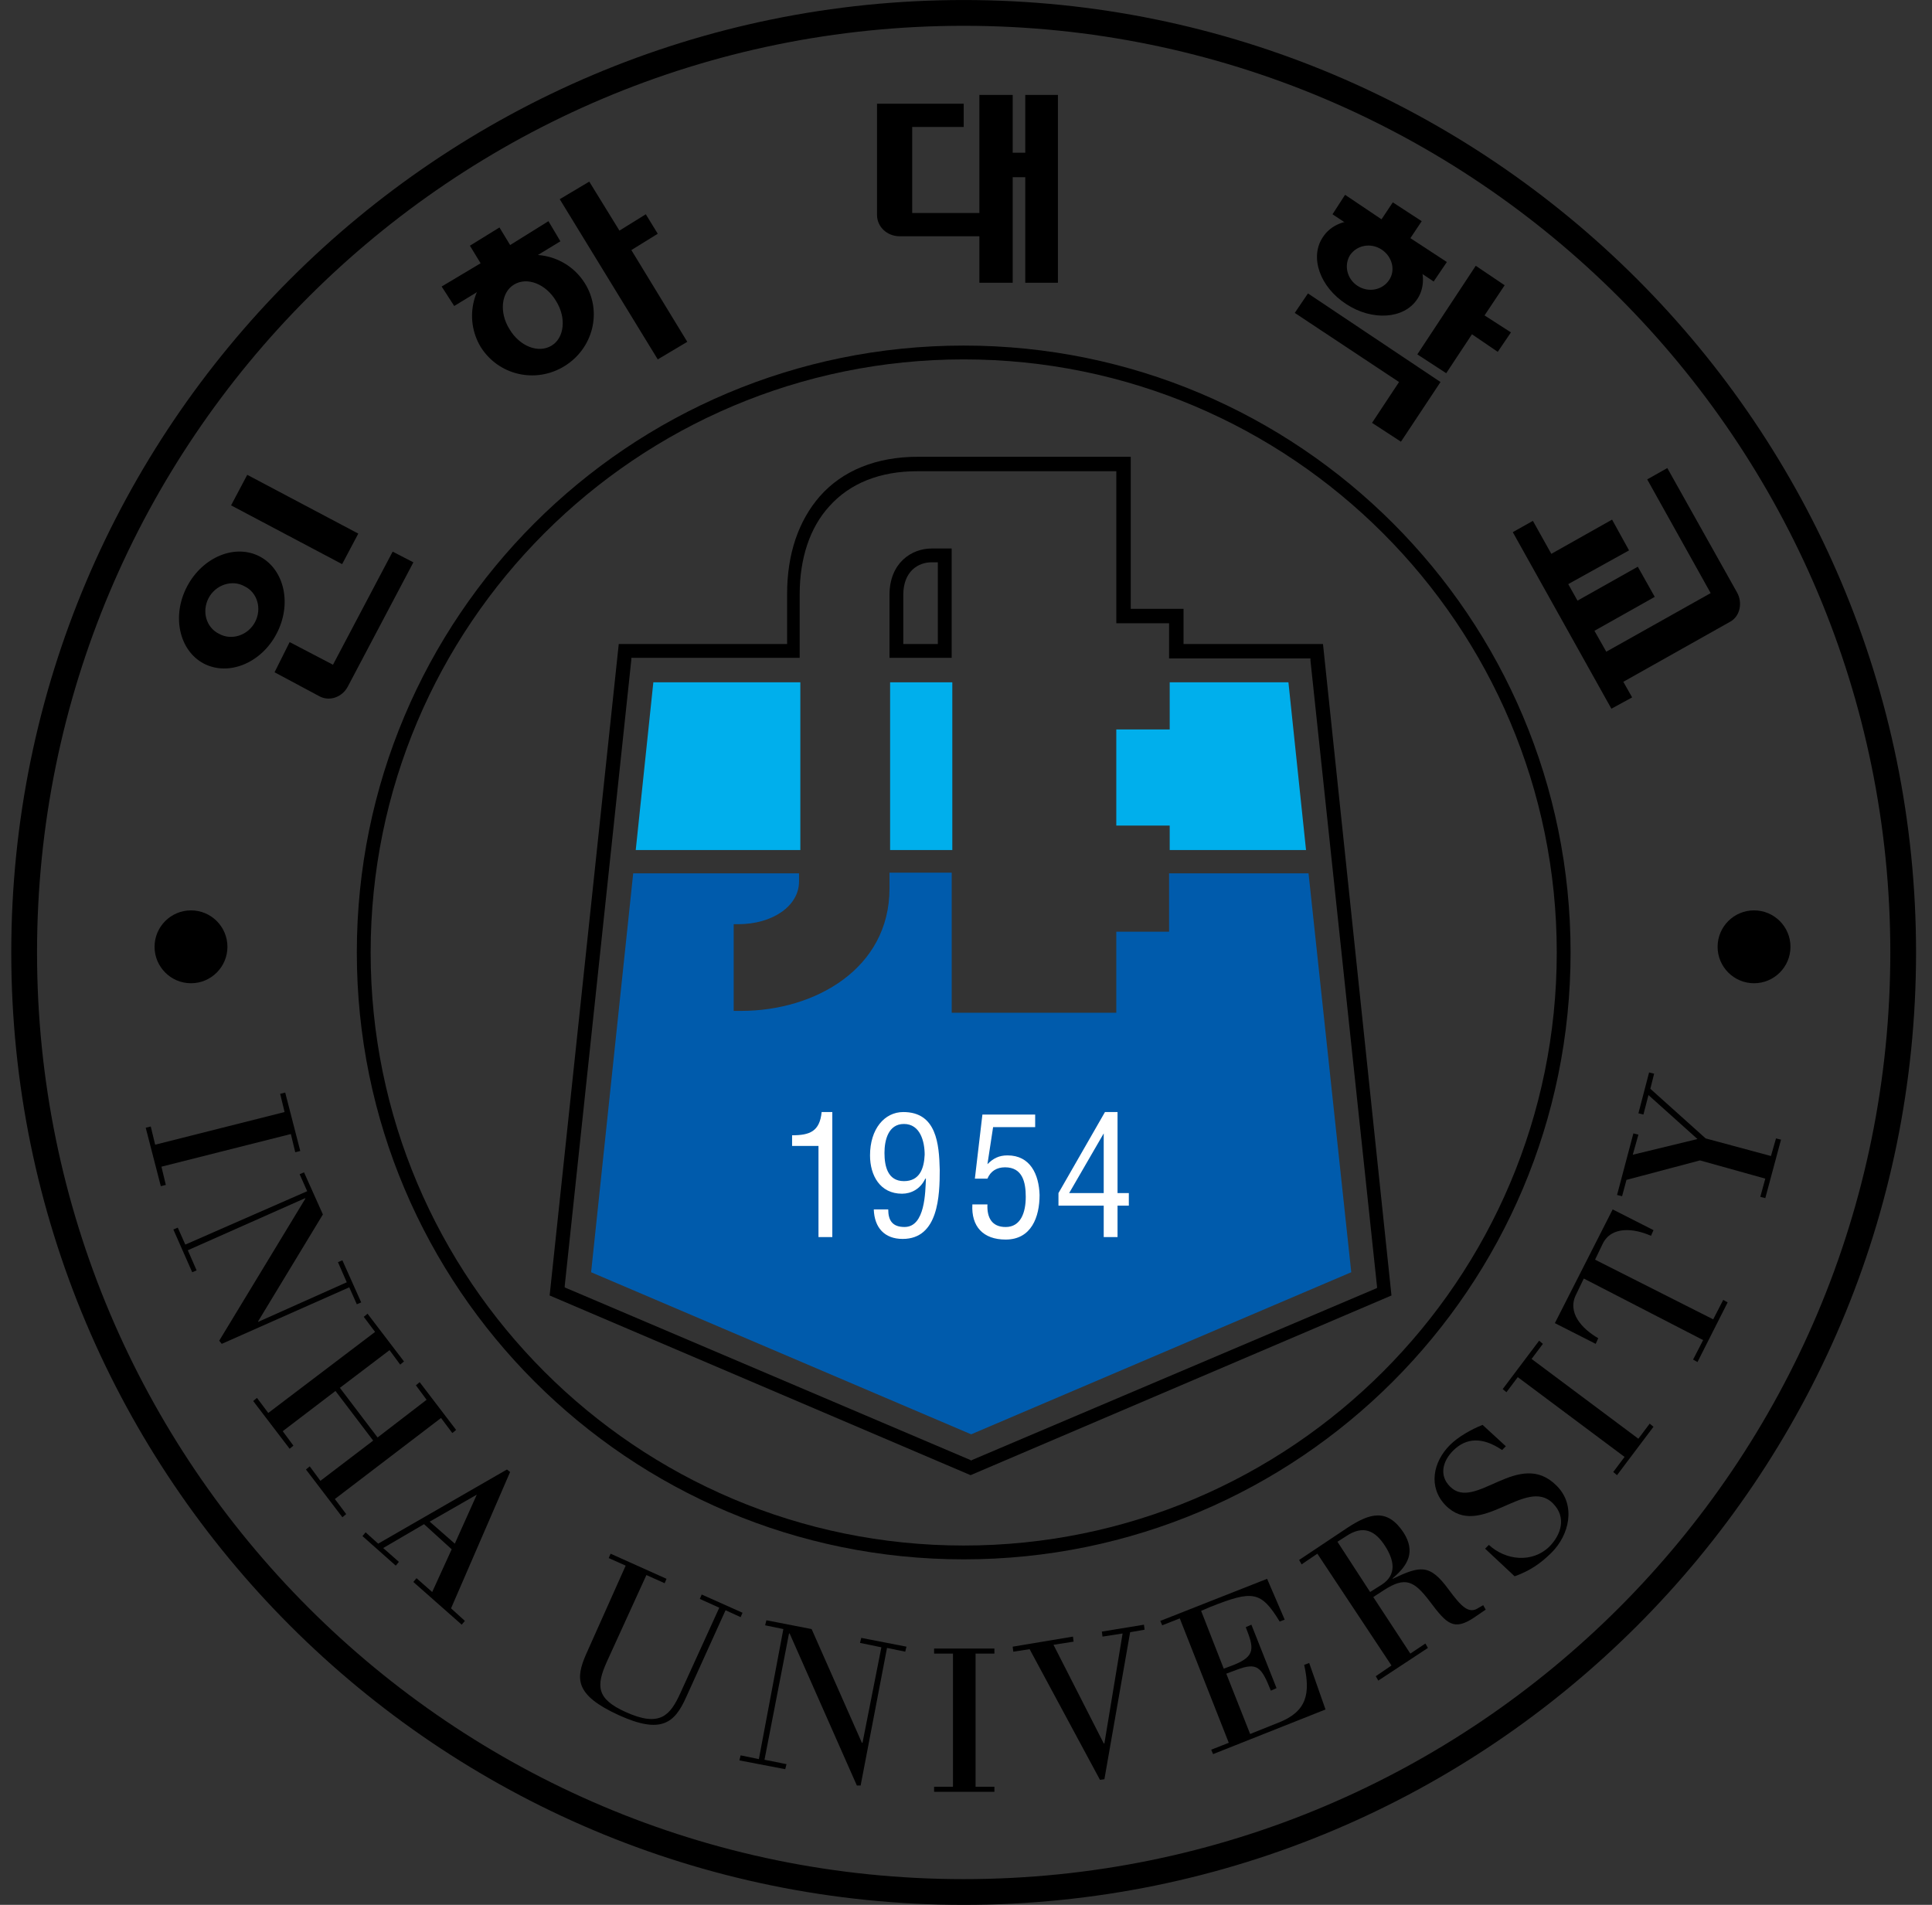 <svg width="71" height="70" viewBox="0 0 71 70" fill="none" xmlns="http://www.w3.org/2000/svg">
<rect x="0" y="0" width="71" height="70" fill="#333333" stroke="none"/>
<g clip-path="url(#clip0_2521_55349)">
<path d="M35.414 0.001C16.09 0.001 0.414 15.678 0.414 35.002C0.414 54.325 16.09 70.001 35.414 70.001C54.738 70.001 70.414 54.325 70.414 35.002C70.414 15.678 54.738 0.001 35.414 0.001ZM35.414 69.055C16.598 69.055 1.361 53.794 1.361 35.002C1.361 16.186 16.598 0.948 35.414 0.948C54.23 0.948 69.468 16.209 69.468 35.002C69.468 53.817 54.23 69.055 35.414 69.055Z" fill="black"/>
<path d="M35.415 12.699C23.087 12.699 13.113 22.673 13.113 35.002C13.113 47.33 23.11 57.304 35.415 57.304C47.744 57.304 57.718 47.307 57.718 35.002C57.718 22.673 47.744 12.699 35.415 12.699ZM35.415 56.796C23.387 56.796 13.621 47.03 13.621 35.002C13.621 22.973 23.387 13.207 35.415 13.207C47.444 13.207 57.21 22.973 57.21 35.002C57.21 47.03 47.444 56.796 35.415 56.796Z" fill="black"/>
<path d="M7.019 36.133C7.758 36.133 8.358 35.532 8.358 34.794C8.358 34.055 7.758 33.455 7.019 33.455C6.28 33.455 5.68 34.055 5.68 34.794C5.68 35.532 6.28 36.133 7.019 36.133Z" fill="black"/>
<path d="M64.46 36.133C65.199 36.133 65.799 35.532 65.799 34.794C65.799 34.055 65.199 33.455 64.46 33.455C63.721 33.455 63.121 34.055 63.121 34.794C63.121 35.532 63.721 36.133 64.46 36.133Z" fill="black"/>
<path d="M10.458 40.866L10.296 40.196L10.481 40.15L11.035 42.297L10.85 42.343L10.689 41.674L5.933 42.874L6.094 43.544L5.91 43.59L5.355 41.443L5.54 41.397L5.702 42.066L10.458 40.866Z" fill="black"/>
<path d="M11.289 43.775L11.012 43.151L11.173 43.082L11.866 44.629L9.488 48.554V48.577L12.743 47.122L12.42 46.383L12.582 46.314L13.274 47.861L13.113 47.93L12.835 47.307L8.149 49.385L8.056 49.269L11.219 44.052V44.029L6.902 45.945L7.225 46.684L7.064 46.753L6.371 45.183L6.533 45.114L6.81 45.737L11.289 43.775Z" fill="black"/>
<path d="M15.677 51.44L15.284 50.908L15.423 50.793L16.762 52.548L16.623 52.663L16.208 52.109L12.306 55.087L12.722 55.641L12.583 55.757L11.244 54.002L11.383 53.887L11.775 54.418L13.714 52.94L12.329 51.116L10.39 52.594L10.782 53.125L10.644 53.24L9.305 51.486L9.443 51.37L9.859 51.924L13.784 48.946L13.368 48.392L13.507 48.277L14.846 50.031L14.707 50.147L14.315 49.616L12.491 51.001L13.876 52.825L15.677 51.44Z" fill="black"/>
<path d="M16.714 56.727L15.791 55.918L17.522 54.926L16.714 56.727ZM13.898 56.727L13.436 56.311L13.32 56.449L14.544 57.535L14.659 57.396L14.082 56.888L15.583 56.011L16.599 56.934L15.883 58.504L15.306 57.996L15.19 58.135L16.968 59.705L17.084 59.566L16.576 59.104L18.746 54.094L18.63 54.002L13.898 56.727Z" fill="black"/>
<path d="M22.993 57.535L22.37 57.257L22.439 57.096L24.494 58.019L24.425 58.181L23.755 57.881L22.301 61.067C21.908 61.944 21.908 62.429 22.993 62.914C24.263 63.491 24.632 63.029 25.002 62.221L26.433 59.081L25.718 58.758L25.787 58.596L27.287 59.266L27.218 59.428L26.664 59.174L25.21 62.383C24.794 63.306 24.309 63.745 22.739 63.029C21.123 62.29 21.146 61.69 21.539 60.79L22.993 57.535Z" fill="black"/>
<path d="M28.788 59.866L28.118 59.728L28.165 59.543L29.827 59.866L31.674 64.045H31.697L32.39 60.536L31.605 60.374L31.651 60.19L33.313 60.513L33.267 60.697L32.597 60.559L31.628 65.615H31.489L29.019 60.028H28.996L28.095 64.668L28.903 64.83L28.857 65.015L27.172 64.692L27.218 64.507L27.888 64.645L28.788 59.866Z" fill="black"/>
<path d="M35.021 60.767H34.328V60.582H36.544V60.767H35.852V65.661H36.544V65.846H34.328V65.661H35.021V60.767Z" fill="black"/>
<path d="M37.838 60.605L37.238 60.697L37.215 60.513L39.431 60.143L39.454 60.328L38.715 60.444L40.562 64.068H40.586L41.255 60.028L40.516 60.143L40.493 59.959L42.04 59.705L42.063 59.889L41.532 59.982L40.586 65.384L40.424 65.407L37.838 60.605Z" fill="black"/>
<path d="M43.356 59.474L42.71 59.728L42.641 59.566L46.565 58.019L47.212 59.52L47.027 59.589C46.335 58.458 46.034 58.435 44.465 59.058L44.141 59.197L44.972 61.321L45.342 61.182C46.15 60.859 46.081 60.559 45.781 59.797L45.988 59.705L46.912 62.036L46.704 62.129C46.358 61.275 46.219 61.067 45.434 61.367L45.065 61.505L45.942 63.722L46.981 63.306C48.043 62.891 48.158 62.221 47.928 61.182L48.112 61.113L48.712 62.821L44.58 64.461L44.511 64.299L45.157 64.045L43.356 59.474Z" fill="black"/>
<path d="M49.151 56.657L49.474 56.45C50.097 56.034 50.536 56.242 50.905 56.819C51.228 57.327 51.344 57.858 50.79 58.227L50.351 58.504L49.151 56.657ZM51.136 61.205L50.559 61.598L50.651 61.76L52.475 60.559L52.383 60.397L51.829 60.767L50.467 58.689L50.859 58.435C51.644 57.927 51.967 58.089 52.544 58.85C53.168 59.682 53.422 59.936 54.16 59.451L54.599 59.151L54.507 58.989L54.345 59.081C53.976 59.335 53.699 59.035 53.237 58.412C52.544 57.465 52.198 57.535 51.182 58.019V57.996C51.736 57.535 52.036 57.027 51.575 56.311C50.974 55.41 50.328 55.618 49.543 56.126L47.742 57.327L47.834 57.488L48.412 57.096L51.136 61.205Z" fill="black"/>
<path d="M54.577 56.911L54.716 56.773C55.339 57.35 56.309 57.442 56.932 56.842C57.371 56.403 57.579 55.757 57.071 55.249C56.078 54.233 54.393 56.611 53.123 55.318C52.476 54.649 52.661 53.725 53.285 53.102C53.585 52.802 54.069 52.525 54.485 52.363L55.339 53.148L55.201 53.286C54.485 52.802 53.885 52.825 53.4 53.31C53.031 53.679 52.869 54.21 53.285 54.626C54.208 55.572 55.824 53.194 57.209 54.602C57.925 55.318 57.671 56.403 57.025 57.05C56.632 57.442 56.24 57.719 55.662 57.927L54.577 56.911Z" fill="black"/>
<path d="M55.777 50.608L55.361 51.162L55.223 51.047L56.562 49.269L56.7 49.385L56.285 49.939L60.209 52.871L60.625 52.317L60.764 52.432L59.425 54.21L59.286 54.094L59.702 53.54L55.777 50.608Z" fill="black"/>
<path d="M58.203 46.984L57.926 47.561C57.579 48.23 58.133 48.831 58.734 49.177L58.641 49.385L57.141 48.623L59.265 44.444L60.765 45.206L60.673 45.414C60.05 45.137 59.218 45.044 58.895 45.714L58.618 46.291L62.959 48.484L63.328 47.769L63.49 47.861L62.381 50.054L62.22 49.962L62.589 49.246L58.203 46.984Z" fill="black"/>
<path d="M62.473 42.643L59.772 43.359L59.611 43.959L59.426 43.913L60.026 41.651L60.211 41.697L60.003 42.435L62.381 41.858L60.58 40.242L60.395 40.958L60.211 40.912L60.603 39.411L60.788 39.457L60.649 40.011L62.681 41.835L65.082 42.482L65.267 41.835L65.451 41.881L64.874 44.029L64.69 43.982L64.874 43.313L62.473 42.643Z" fill="black"/>
<path d="M17.663 12.746C17.04 11.707 17.363 10.345 18.425 9.698C19.487 9.052 20.849 9.375 21.496 10.414C22.142 11.453 21.796 12.815 20.734 13.461C19.672 14.108 18.31 13.785 17.663 12.746ZM20.272 12.7C20.734 12.422 20.826 11.684 20.434 11.06C20.064 10.437 19.372 10.16 18.887 10.46C18.425 10.737 18.333 11.476 18.725 12.099C19.095 12.723 19.787 13 20.272 12.7Z" fill="black"/>
<path d="M18.747 9.005L18.355 8.359L17.269 9.029L17.662 9.675L16.23 10.529L16.692 11.245L20.594 8.867L20.155 8.128L18.747 9.005Z" fill="black"/>
<path d="M21.655 6.674L20.57 7.32L24.172 13.207L25.257 12.561L23.202 9.19L24.172 8.59L23.733 7.874L22.764 8.475L21.655 6.674Z" fill="black"/>
<path d="M37.678 3.488V5.612H37.216V3.488H35.992V10.391H37.216V6.512H37.678V10.391H38.878V3.488H37.678Z" fill="black"/>
<path d="M33.5 4.665H35.416V3.811H32.23V7.897C32.23 8.336 32.6 8.682 33.062 8.682H36.478V7.828H33.523V4.665H33.5Z" fill="black"/>
<path d="M10.644 23.596L12.237 24.428L14.43 20.272L15.192 20.665L12.791 25.213C12.583 25.628 12.098 25.79 11.729 25.582L10.09 24.705L10.644 23.596Z" fill="black"/>
<path d="M9.086 17.449L8.492 18.571L12.573 20.731L13.167 19.609L9.086 17.449Z" fill="black"/>
<path d="M7.48 24.381C6.58 23.897 6.303 22.627 6.88 21.542C7.457 20.457 8.658 19.972 9.558 20.457C10.459 20.941 10.736 22.211 10.159 23.296C9.604 24.358 8.404 24.866 7.48 24.381ZM9.374 22.858C9.628 22.373 9.466 21.773 8.981 21.542C8.519 21.288 7.919 21.495 7.665 21.98C7.411 22.465 7.573 23.065 8.058 23.296C8.519 23.55 9.12 23.343 9.374 22.858Z" fill="black"/>
<path d="M48.621 8.705C49.106 7.967 50.283 7.897 51.23 8.521C52.177 9.144 52.569 10.275 52.084 10.991C51.599 11.73 50.422 11.799 49.475 11.176C48.506 10.552 48.113 9.444 48.621 8.705ZM49.891 10.506C50.283 10.76 50.791 10.668 51.045 10.298C51.299 9.929 51.161 9.421 50.768 9.167C50.376 8.913 49.868 9.005 49.614 9.375C49.383 9.744 49.498 10.252 49.891 10.506Z" fill="black"/>
<path d="M51.831 8.752L52.247 8.128L51.185 7.436L50.77 8.059L49.431 7.159L48.969 7.874L52.686 10.345L53.171 9.629L51.831 8.752Z" fill="black"/>
<path d="M55.295 10.483L54.233 9.767L52.086 13.023L53.148 13.715L54.094 12.284L55.041 12.93L55.526 12.215L54.556 11.591L55.295 10.483Z" fill="black"/>
<path d="M48.067 10.783L47.582 11.499L51.414 14.039L50.422 15.539L51.484 16.232L52.938 14.039L48.067 10.783Z" fill="black"/>
<path d="M58.595 23.181L60.811 21.934L60.188 20.826L57.972 22.073L56.333 19.141L55.594 19.556L59.218 26.044L59.98 25.628L58.595 23.181Z" fill="black"/>
<path d="M57.327 21.634L59.866 20.226L59.243 19.095L56.703 20.526" fill="black"/>
<path d="M63.836 21.773L61.273 17.201L60.534 17.617L62.866 21.796L58.918 24.012L59.541 25.12L63.605 22.835C63.951 22.627 64.043 22.142 63.836 21.773Z" fill="black"/>
<path d="M48.619 23.666H43.494V22.373H41.555V16.786H33.728C32.205 16.786 30.958 17.294 30.127 18.24C29.342 19.141 28.926 20.364 28.926 21.819V23.666H22.739L20.199 47.607L35.668 54.21L51.136 47.607L48.619 23.666ZM35.714 53.656L35.691 53.679L35.668 53.656L20.799 47.33L20.753 47.307V47.261L23.201 24.243V24.174H23.27H29.388V21.842C29.388 20.526 29.757 19.395 30.473 18.61C31.235 17.755 32.343 17.317 33.705 17.317H40.955H41.024V17.386V22.904H42.894H42.963V22.973V24.197H48.088H48.158V24.266L50.605 47.284V47.33L50.559 47.353L35.714 53.656Z" fill="black"/>
<path fill-rule="evenodd" clip-rule="evenodd" d="M42.986 26.805H42.894H41.023V30.338H42.894H42.986V30.407V31.238H47.996L47.349 25.074H42.986V26.736V26.805Z" fill="#00AFEC"/>
<path fill-rule="evenodd" clip-rule="evenodd" d="M24.01 25.074L23.363 31.238H29.412V25.074H24.01Z" fill="#00AFEC"/>
<path fill-rule="evenodd" clip-rule="evenodd" d="M48.088 32.093H42.963V34.17V34.24H42.894H41.023V37.149V37.218H40.954H35.044H34.975V37.149V32.069H32.689V32.647C32.689 35.602 29.942 37.149 27.241 37.149H27.033H26.963V37.079V34.032V33.963H27.033H27.125C28.395 33.963 29.364 33.293 29.364 32.393V32.093H23.27L21.723 46.753L35.69 52.709L49.658 46.753L48.088 32.093Z" fill="#005BAC"/>
<path d="M34.997 25.074H32.711V31.238H34.997V25.074Z" fill="#00AFEC"/>
<path fill-rule="evenodd" clip-rule="evenodd" d="M34.234 20.157C33.495 20.157 32.688 20.688 32.688 21.865V24.174H34.973V20.157H34.234ZM34.465 23.666H33.195V21.865C33.195 20.988 33.749 20.664 34.234 20.664H34.465V23.666Z" fill="black"/>
<path d="M29.109 41.72V42.112H30.079V45.46H30.587V40.866H30.195C30.125 41.581 29.756 41.72 29.109 41.72Z" fill="white"/>
<path d="M33.196 40.866C32.504 40.866 31.973 41.489 31.973 42.459C31.973 43.197 32.342 43.867 33.15 43.867C33.473 43.867 33.82 43.705 34.004 43.313H34.027C34.004 43.798 34.004 45.09 33.242 45.09C32.804 45.09 32.642 44.86 32.642 44.444H32.111C32.134 45.114 32.504 45.529 33.173 45.529C34.489 45.529 34.535 43.936 34.535 42.99C34.512 42.043 34.42 40.866 33.196 40.866ZM33.219 43.405C32.619 43.405 32.504 42.851 32.504 42.366C32.504 41.904 32.642 41.304 33.219 41.304C33.82 41.304 33.981 41.951 33.981 42.435C33.958 42.943 33.797 43.405 33.219 43.405Z" fill="white"/>
<path d="M37.027 42.459C36.703 42.459 36.496 42.574 36.288 42.782L36.496 41.42H38.042V40.958H36.103L35.826 43.313H36.288C36.403 43.036 36.634 42.897 36.934 42.897C37.581 42.897 37.696 43.451 37.696 43.982C37.696 44.56 37.511 45.091 36.957 45.091C36.45 45.091 36.265 44.744 36.288 44.26H35.734C35.688 45.068 36.126 45.552 36.957 45.552C37.904 45.552 38.204 44.721 38.204 43.913C38.181 43.151 37.858 42.459 37.027 42.459Z" fill="white"/>
<path d="M41.069 43.844V40.866H40.607L38.898 43.844V44.306H40.561V45.46H41.069V44.306H41.484V43.844H41.069ZM40.561 43.844H39.291L40.561 41.651V43.844Z" fill="white"/>
</g>
<defs>
<clipPath id="clip0_2521_55349">
<rect width="70" height="70" fill="white" transform="translate(0.414 0.001)"/>
</clipPath>
</defs>
</svg>
